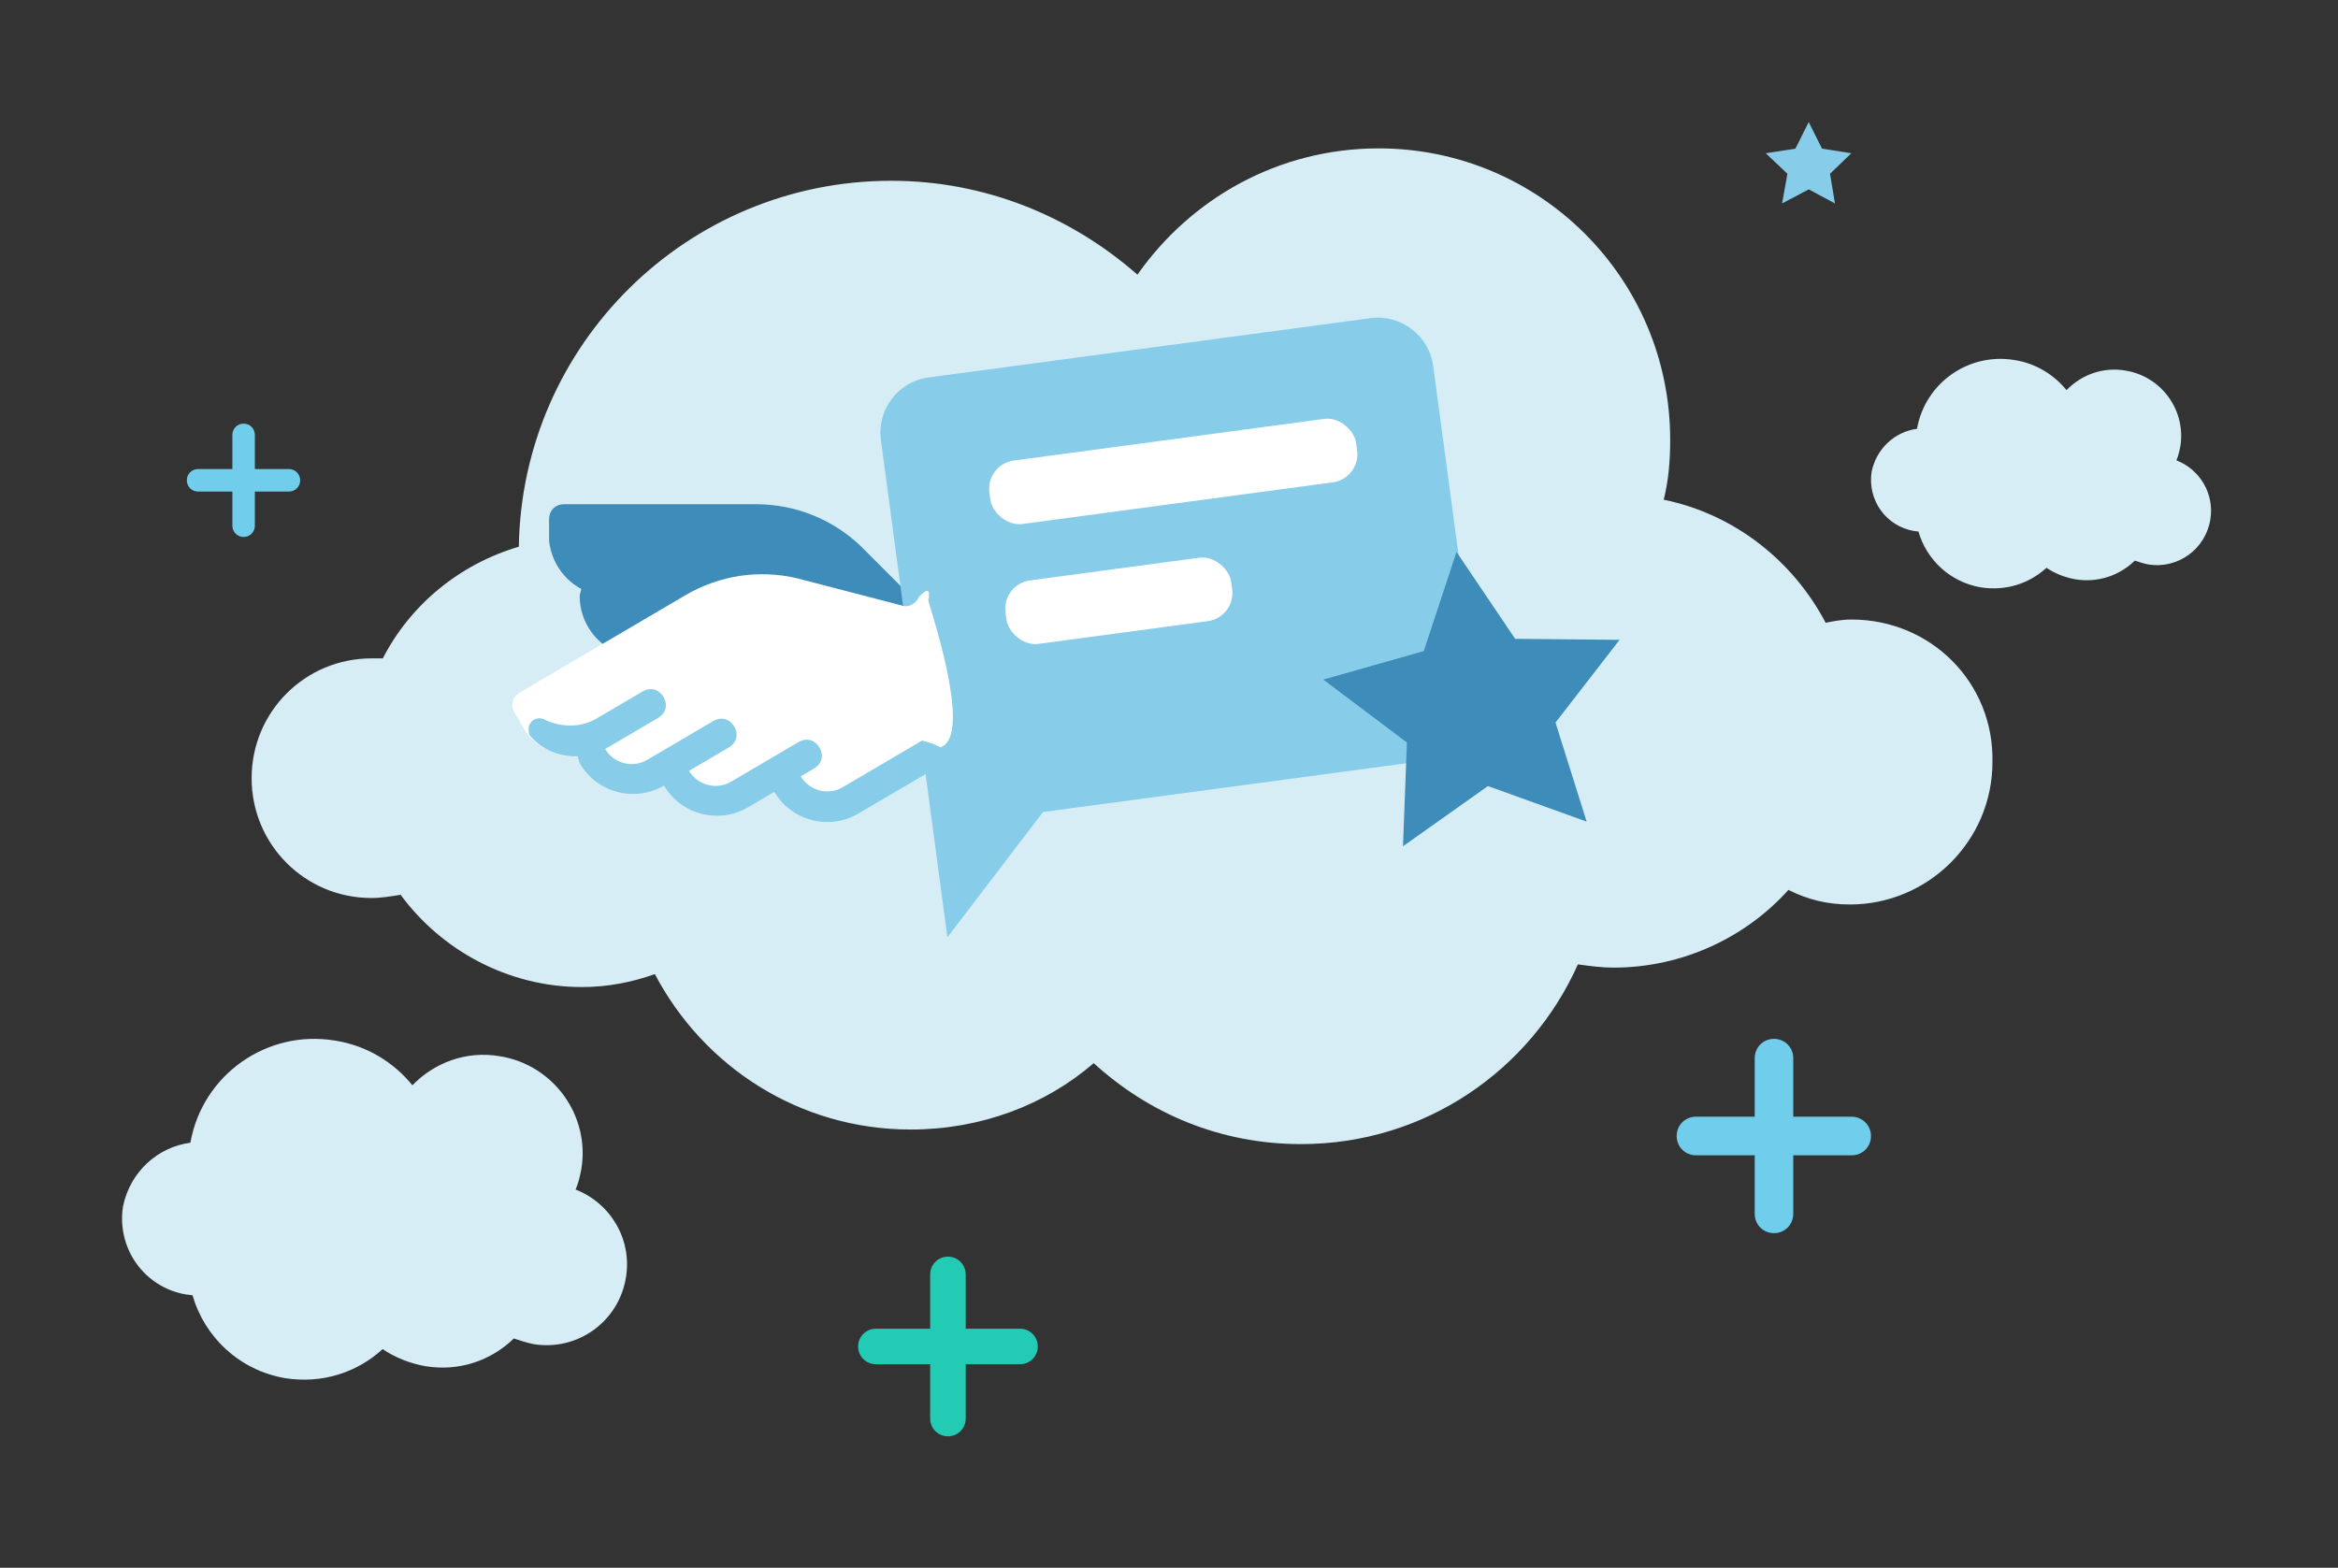 <svg width="249" height="167" viewBox="0 0 249 167" fill="none" xmlns="http://www.w3.org/2000/svg">
<rect x="0" y="0" width="249" height="167" fill="#333333" stroke="none"/>
<path d="M204.162 45.679C205.027 40.794 209.657 37.538 214.542 38.352C216.831 38.708 218.765 39.929 220.087 41.558C221.665 39.929 223.954 39.065 226.346 39.471C230.212 40.082 232.858 43.745 232.197 47.612C232.095 48.121 231.993 48.579 231.79 49.037C234.283 50.004 235.86 52.598 235.402 55.346C234.893 58.5 231.942 60.637 228.788 60.128C228.279 60.027 227.821 59.874 227.363 59.721C225.735 61.299 223.445 62.113 221.003 61.706C219.884 61.502 218.866 61.095 217.951 60.485C216.119 62.164 213.626 62.978 210.98 62.571C207.673 62.011 205.18 59.62 204.315 56.618C204.162 56.618 204.01 56.567 203.857 56.567C200.855 56.058 198.871 53.26 199.329 50.258C199.838 47.765 201.822 45.984 204.162 45.679Z" fill="#D6EDF6"/>
<path d="M20.275 121.728C21.559 114.475 28.434 109.639 35.687 110.848C39.087 111.377 41.958 113.19 43.922 115.608C46.264 113.19 49.664 111.906 53.215 112.51C58.957 113.417 62.886 118.857 61.904 124.599C61.753 125.354 61.602 126.034 61.299 126.714C65.001 128.149 67.343 132.003 66.663 136.082C65.908 140.767 61.526 143.94 56.842 143.184C56.086 143.033 55.406 142.806 54.726 142.58C52.309 144.922 48.909 146.131 45.282 145.526C43.62 145.224 42.109 144.62 40.749 143.713C38.029 146.206 34.327 147.415 30.399 146.811C25.488 145.98 21.786 142.429 20.502 137.971C20.275 137.971 20.048 137.896 19.822 137.896C15.364 137.14 12.418 132.985 13.097 128.527C13.853 124.825 16.799 122.181 20.275 121.728Z" fill="#D6EDF6"/>
<path d="M197.194 65.995C196.159 65.995 195.297 66.167 194.435 66.34C190.985 59.786 184.776 54.784 177.188 53.232C177.705 51.163 177.878 49.093 177.878 46.851C177.878 29.604 163.908 15.807 146.834 15.807C136.141 15.807 126.828 21.154 121.137 29.259C114.066 23.051 104.925 19.256 94.922 19.256C73.191 19.256 55.6 36.675 55.255 58.234C48.873 60.131 43.7 64.442 40.768 70.134C40.423 70.134 40.078 70.134 39.56 70.134C32.489 70.134 26.798 75.825 26.798 82.896C26.798 89.967 32.489 95.659 39.56 95.659C40.595 95.659 41.63 95.486 42.665 95.314C46.976 101.178 54.047 105.144 61.981 105.144C64.74 105.144 67.327 104.627 69.742 103.765C74.916 113.595 85.091 120.321 96.991 120.321C104.407 120.321 111.306 117.734 116.48 113.25C122.344 118.597 129.932 121.874 138.556 121.874C151.836 121.874 163.046 113.94 168.047 102.73C169.255 102.902 170.634 103.075 171.842 103.075C179.258 103.075 185.984 99.798 190.468 94.796C192.537 95.831 194.607 96.349 197.022 96.349C205.3 96.349 212.199 89.623 212.199 81.172C212.371 72.721 205.645 65.995 197.194 65.995Z" fill="#D6EDF6"/>
<path d="M192.631 13L194.049 15.836L197.169 16.323L194.9 18.511L195.427 21.671L192.631 20.172L189.795 21.671L190.362 18.511L188.053 16.323L191.213 15.836L192.631 13Z" fill="#87CDE9"/>
<path d="M108.633 141.539H102.85V135.756C102.85 134.704 102.009 133.863 100.957 133.863C99.906 133.863 99.065 134.704 99.065 135.756V141.539H93.282C92.23 141.539 91.389 142.38 91.389 143.432C91.389 144.483 92.23 145.324 93.282 145.324H99.065V151.107C99.065 152.159 99.906 153 100.957 153C102.009 153 102.85 152.159 102.85 151.107V145.324H108.633C109.685 145.324 110.526 144.483 110.526 143.432C110.526 142.38 109.685 141.539 108.633 141.539Z" fill="#23CAB4"/>
<path d="M197.211 118.955H190.984V112.719C190.984 111.569 190.08 110.663 188.932 110.663C187.784 110.663 186.88 111.569 186.88 112.719V118.955H180.619C179.471 118.955 178.567 119.861 178.567 121.011C178.567 122.161 179.471 123.067 180.619 123.067H186.88V129.303C186.88 130.453 187.784 131.359 188.932 131.359C190.08 131.359 190.984 130.453 190.984 129.303V123.067H197.211C198.358 123.067 199.263 122.161 199.263 121.011C199.263 119.861 198.324 118.955 197.211 118.955Z" fill="#70CEEC"/>
<path d="M30.774 49.963H27.142V46.325C27.142 45.655 26.614 45.126 25.945 45.126C25.275 45.126 24.748 45.655 24.748 46.325V49.963H21.096C20.426 49.963 19.898 50.492 19.898 51.163C19.898 51.833 20.426 52.362 21.096 52.362H24.748V56C24.748 56.67 25.275 57.199 25.945 57.199C26.614 57.199 27.142 56.67 27.142 56V52.362H30.774C31.444 52.362 31.971 51.833 31.971 51.163C31.971 50.492 31.423 49.963 30.774 49.963Z" fill="#70CEEC"/>
<path fill-rule="evenodd" clip-rule="evenodd" d="M58.477 56.977C58.477 57.14 58.477 57.467 58.477 57.63C58.803 60.405 60.762 62.691 63.538 63.343C64.19 66.282 66.802 68.404 69.904 68.404C69.904 71.995 72.842 74.934 76.434 74.934H79.698C79.698 78.525 82.637 81.463 86.228 81.463H96.023C99.614 81.463 102.389 67.425 102.552 67.261C103.858 65.792 102.063 66.445 101.9 66.445C101.247 66.935 100.267 66.935 99.777 66.282L91.615 58.12C88.677 55.345 84.759 53.712 80.515 53.712H60.109C59.13 53.712 58.477 54.365 58.477 55.345C58.477 55.508 58.477 56.651 58.477 56.977Z" fill="#3E8CB9"/>
<path fill-rule="evenodd" clip-rule="evenodd" d="M60.924 57.63C60.598 56.977 59.782 56.814 59.292 57.14C58.965 57.303 58.802 57.63 58.639 58.12C58.965 60.079 60.108 61.711 61.904 62.691C61.904 63.017 61.741 63.18 61.741 63.507C61.741 67.098 64.679 70.037 68.27 70.037C68.27 73.628 71.209 76.566 74.8 76.566H78.065C78.065 80.157 81.003 83.096 84.595 83.096H94.389C97.981 83.096 94.389 79.831 94.389 79.831H84.595C82.799 79.831 81.33 78.362 81.33 76.566H81.493H82.962C83.942 76.566 84.595 75.913 84.595 74.934C84.595 73.954 83.942 73.301 82.962 73.301H78.391H77.902H74.637C72.841 73.301 71.372 71.832 71.372 70.037H75.29H76.269C77.249 70.037 77.902 69.383 77.902 68.404C77.902 67.425 77.249 66.772 76.269 66.772H72.351H69.74H68.107C66.311 66.772 64.842 65.302 64.842 63.507H66.475H69.25H71.372C72.351 63.507 73.004 62.854 73.004 61.874C73.004 60.895 72.351 60.242 71.372 60.242H66.475C66.475 60.242 66.475 60.242 66.311 60.242H65.659C63.863 60.242 62.067 59.262 60.924 57.63C60.924 57.63 61.088 57.63 60.924 57.63Z" fill="#3E8CB9"/>
<path d="M98.885 40.208L145.963 33.89C149.2 33.456 152.203 35.749 152.638 38.985L157.376 74.294C157.81 77.531 155.518 80.534 152.281 80.969L111.088 86.497L100.898 99.846L93.819 46.879C93.385 43.642 95.648 40.643 98.885 40.208Z" fill="#87CDE9"/>
<path d="M155.118 58.791L161.364 68.05L172.486 68.157L165.663 76.97L168.98 87.522L158.466 83.735L149.42 90.147L149.838 79.094L140.933 72.391L151.633 69.356L155.118 58.791Z" fill="#3E8CB9"/>
<rect x="104.97" y="49.461" width="39.415" height="6.822" rx="3.032" transform="rotate(-7.644 104.97 49.461)" fill="white"/>
<rect x="106.684" y="62.232" width="24.256" height="6.822" rx="3.032" transform="rotate(-7.644 106.684 62.232)" fill="white"/>
<path fill-rule="evenodd" clip-rule="evenodd" d="M55.654 77.381C55.737 77.522 55.902 77.803 55.985 77.944C57.672 80.171 60.519 81.15 63.242 80.307C65.294 82.51 68.621 83.016 71.295 81.445C73.114 84.542 77.136 85.587 80.232 83.768L83.047 82.114C84.867 85.21 88.888 86.255 91.985 84.436L100.43 79.475C103.526 77.655 98.808 64.145 98.866 63.922C99.248 61.993 98.03 63.466 97.889 63.549C97.574 64.302 96.73 64.798 95.977 64.483L84.805 61.58C80.866 60.676 76.661 61.253 73.001 63.403L55.408 73.739C54.563 74.235 54.331 75.129 54.827 75.974C54.91 76.114 55.489 77.1 55.654 77.381Z" fill="white"/>
<path fill-rule="evenodd" clip-rule="evenodd" d="M58.097 76.704C57.484 76.306 56.698 76.579 56.441 77.109C56.242 77.415 56.267 77.779 56.374 78.284C57.648 79.808 59.46 80.636 61.505 80.571C61.67 80.853 61.612 81.076 61.777 81.358C63.596 84.454 67.618 85.499 70.715 83.68C72.534 86.776 76.556 87.822 79.652 86.002L82.467 84.348C84.287 87.445 88.309 88.49 91.405 86.671L99.85 81.709C102.946 79.89 98.196 78.894 98.196 78.894L89.751 83.856C88.203 84.765 86.192 84.243 85.282 82.695L85.423 82.612L86.69 81.868C87.534 81.372 87.767 80.478 87.27 79.633C86.774 78.789 85.881 78.557 85.036 79.053L81.095 81.368L80.673 81.616L77.858 83.27C76.31 84.18 74.299 83.657 73.389 82.109L76.767 80.124L77.612 79.628C78.456 79.132 78.688 78.238 78.192 77.394C77.696 76.549 76.802 76.317 75.958 76.813L72.58 78.798L70.328 80.121L68.92 80.948C67.372 81.857 65.361 81.335 64.451 79.787L65.859 78.96L68.252 77.554L70.081 76.479C70.926 75.983 71.158 75.089 70.662 74.244C70.166 73.4 69.272 73.168 68.428 73.664L64.205 76.145C64.205 76.145 64.205 76.145 64.064 76.227L63.501 76.558C61.953 77.468 59.909 77.533 58.097 76.704C58.097 76.704 58.237 76.621 58.097 76.704Z" fill="#87CDE9"/>
</svg>
